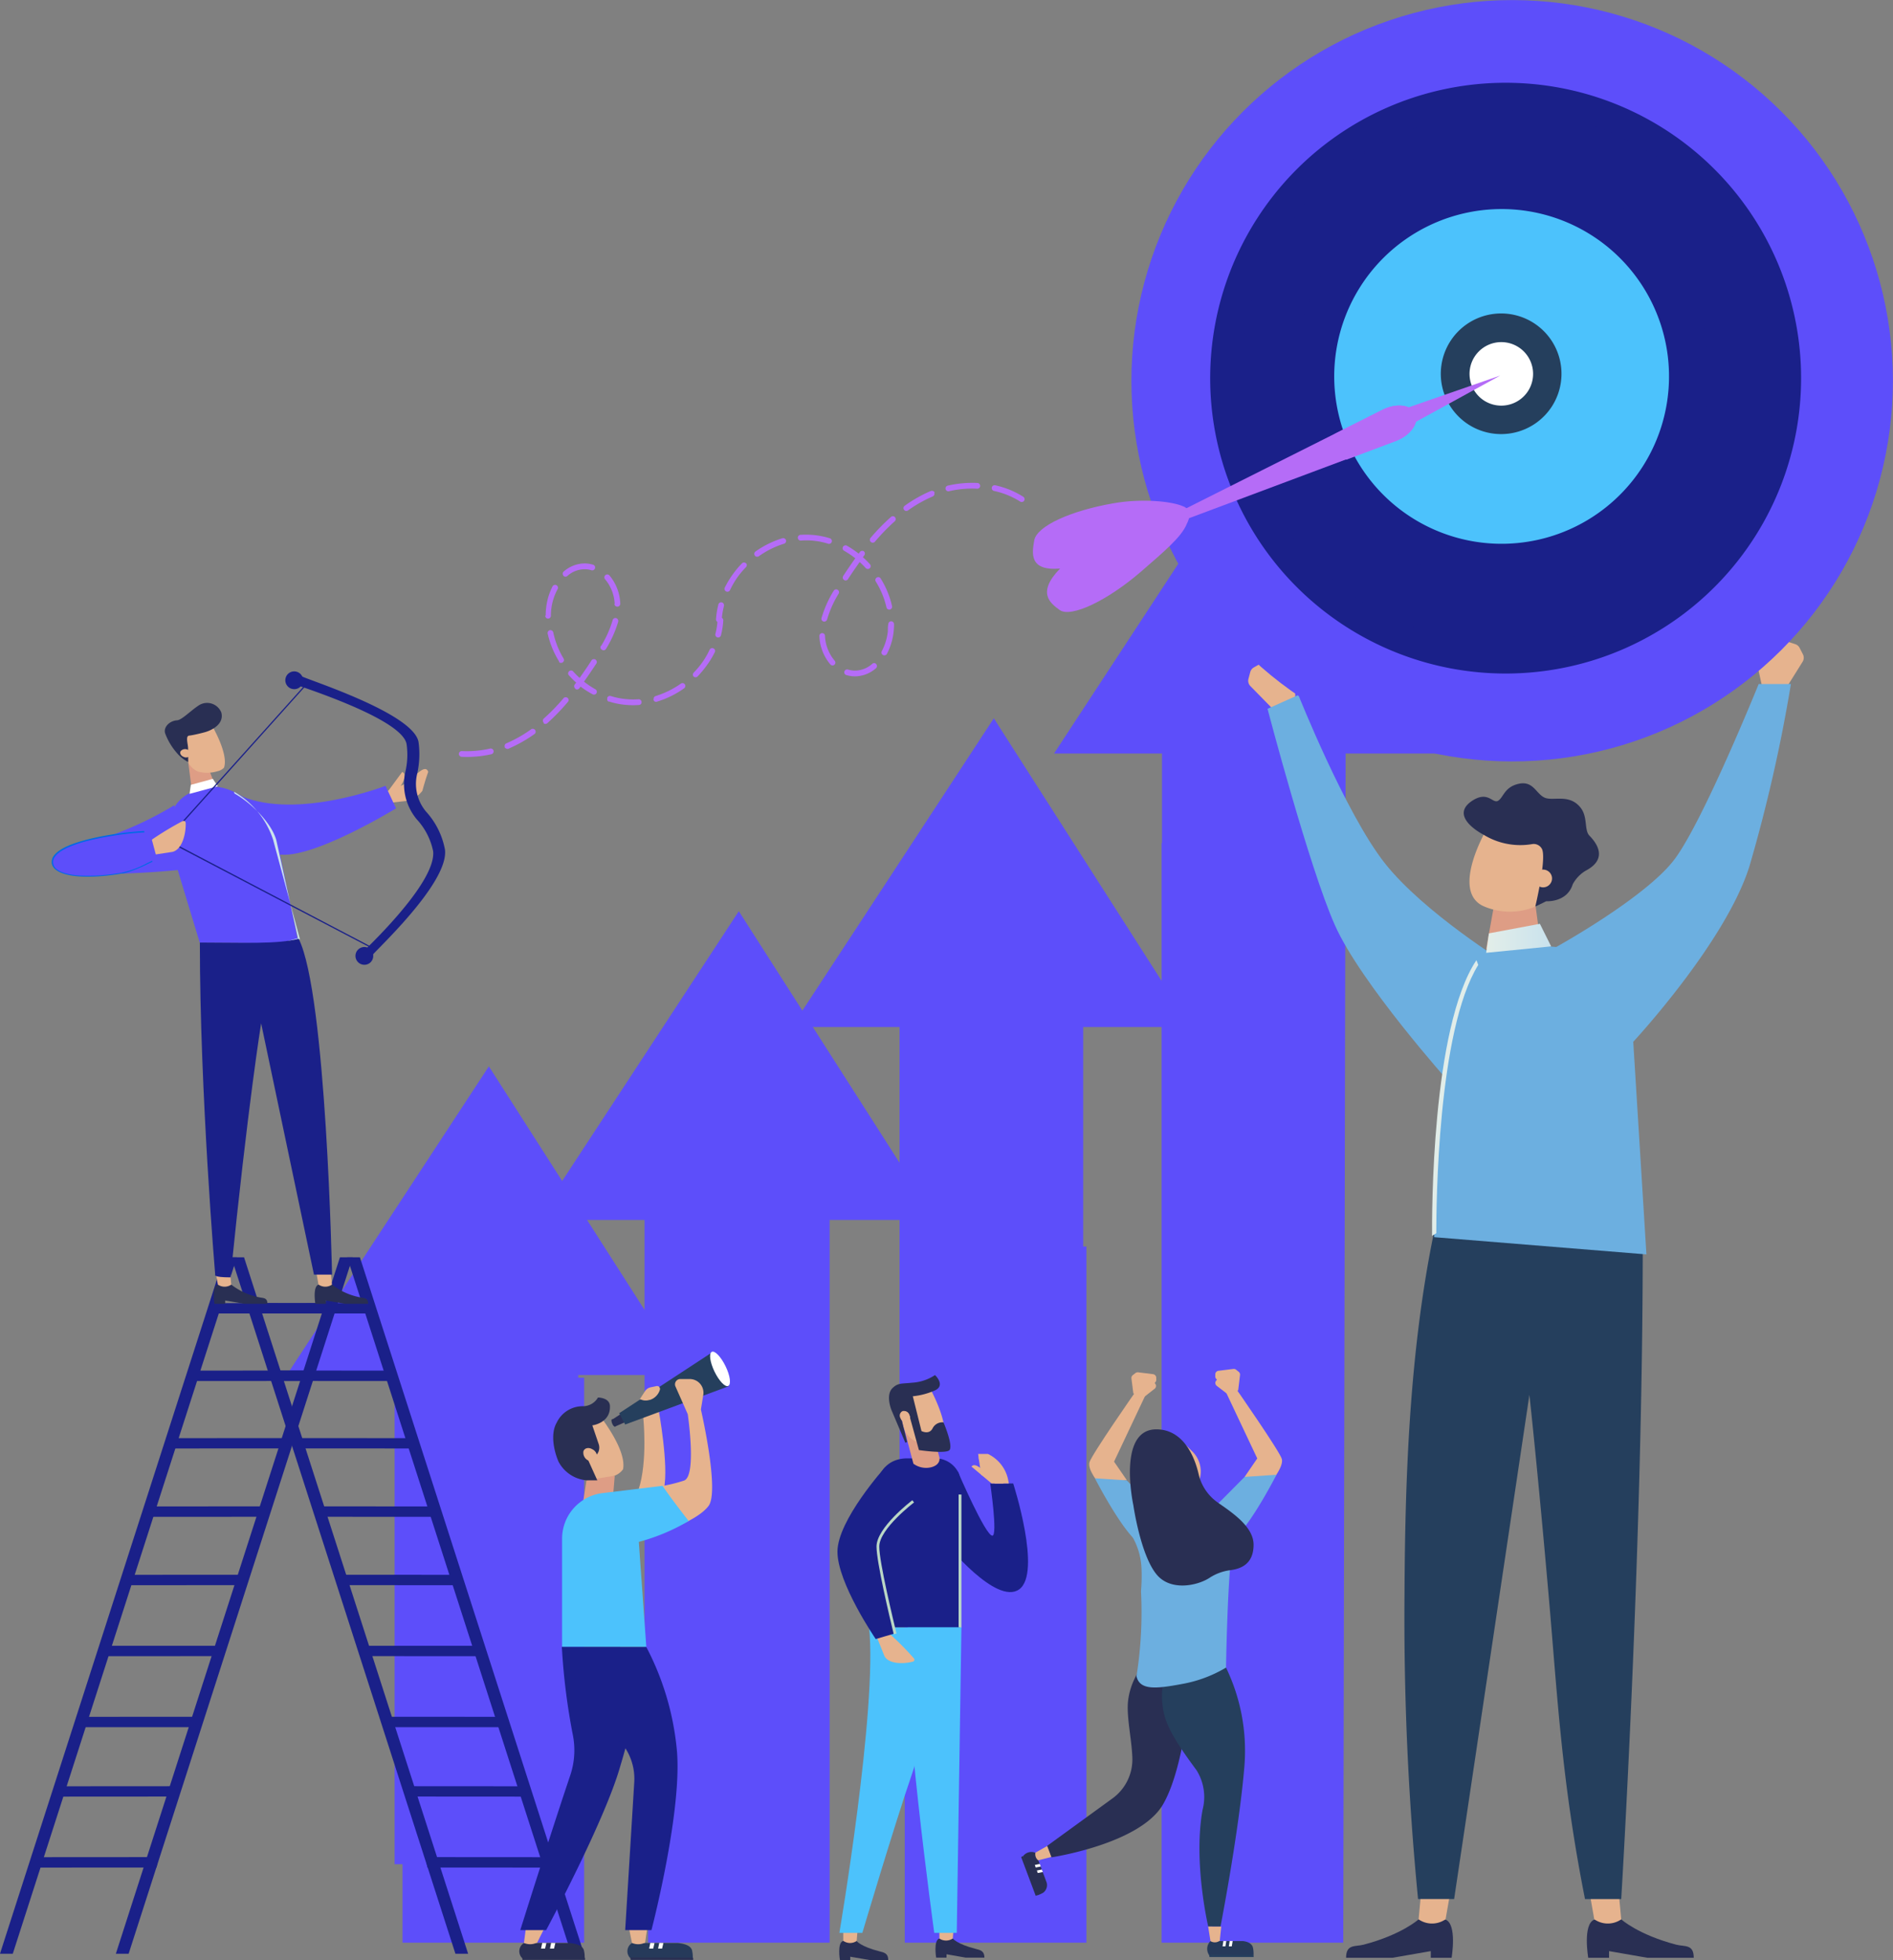 <svg xmlns="http://www.w3.org/2000/svg" xmlns:xlink="http://www.w3.org/1999/xlink" viewBox="0 0 247.2 256"><rect x="0" y="0" width="247.2" height="256" fill="#808080" stroke="none"/><defs><style>.cls-1{fill:#5d4efa;}.cls-2{fill:#292f53;}.cls-3{fill:#e6b38e;}.cls-4{fill:#253f5d;}.cls-5{fill:#6cafe0;}.cls-6{fill:url(#Áåçûìÿííûé_ãðàäèåíò_8);}.cls-7{fill:#de9d85;}.cls-8{fill:url(#Áåçûìÿííûé_ãðàäèåíò_8-2);}.cls-9{fill:#1a2089;}.cls-10{fill:#4cc2fc;}.cls-11{fill:#fff;}.cls-12{fill:#b56cf7;}.cls-13{fill:url(#Áåçûìÿííûé_ãðàäèåíò_8-3);}.cls-14{fill:#006ae6;}.cls-15{fill:#263a5a;}.cls-16{fill:#bad7c6;}</style><linearGradient id="Áåçûìÿííûé_ãðàäèåíò_8" x1="-470.29" y1="196.32" x2="-429.33" y2="196.32" gradientTransform="matrix(1, 0.1, -0.1, 1, 675.17, -6.17)" gradientUnits="userSpaceOnUse"><stop offset="0" stop-color="#e3eee9"/><stop offset="1" stop-color="#c9e2ed"/></linearGradient><linearGradient id="Áåçûìÿííûé_ãðàäèåíò_8-2" x1="194.07" y1="122.56" x2="202.56" y2="122.56" gradientTransform="matrix(1, 0, 0, 1, 0, 0)" xlink:href="#Áåçûìÿííûé_ãðàäèåíò_8"/><linearGradient id="Áåçûìÿííûé_ãðàäèåíò_8-3" x1="0.99" y1="113.38" x2="39.13" y2="113.38" gradientTransform="matrix(1, 0, 0, 1, 0, 0)" xlink:href="#Áåçûìÿííûé_ãðàäèåíò_8"/></defs><title>strategizing</title><g id="Layer_2" data-name="Layer 2"><g id="Layer_1-2" data-name="Layer 1"><polygon class="cls-1" points="155.54 134.14 129.78 93.82 103.38 134.14 117.47 134.14 117.47 198.03 141.45 198.03 141.45 134.14 155.54 134.14"/><polygon class="cls-1" points="89.61 179.6 63.84 139.28 37.44 179.6 51.53 179.6 51.53 243.49 75.51 243.49 75.51 179.6 89.61 179.6"/><rect class="cls-1" x="52.56" y="179.94" width="23.72" height="73.8"/><rect class="cls-1" x="84.62" y="143.04" width="23.72" height="110.7"/><rect class="cls-1" x="118.15" y="162.81" width="23.72" height="90.93"/><polygon class="cls-1" points="164.04 58.1 137.64 98.42 151.74 98.42 151.74 110.1 151.69 110.1 151.69 253.74 175.41 253.74 175.72 98.42 189.81 98.42 164.04 58.1"/><path class="cls-2" d="M185.25,250.69s-2.19,2-7.19,3.31c-1.1.28-2.28-.1-2.28,1.71h6.06l5-.87v.87h2.72s.76-4.45-.83-5Z"/><path class="cls-3" d="M185.55,247.5l-.3,3.19h0a3.07,3.07,0,0,0,3.33.11l.19-.11.56-3.19Z"/><path class="cls-2" d="M211.71,250.69s2.19,2,7.19,3.31c1.09.28,2.28-.1,2.28,1.71h-6.06l-5-.87v.87h-2.72s-.76-4.45.83-5Z"/><path class="cls-3" d="M211.41,247.5l.3,3.19h0a3.07,3.07,0,0,1-3.33.11l-.19-.11-.56-3.19Z"/><path class="cls-4" d="M187.25,161c-3.27,15.83-3.77,32.87-3.84,47.17a378.36,378.36,0,0,0,1.77,39.87h4.71l9.83-65.85s1.08,9.8,2.53,26.4c1.14,13,1.67,24,4.73,39.45h4.73s2.81-45.85,2.81-85.35C203.45,162.71,192.94,161,187.25,161Z"/><path class="cls-3" d="M166.18,92.57l-2.88-2.94a1,1,0,0,1-.26-1l.22-.83a1,1,0,0,1,.48-.63l3.49-2a1,1,0,0,1,1.28.17l.35.37a1,1,0,0,1,.28.72v5.1Z"/><path class="cls-5" d="M165.52,92.58s5.41,20.62,8.79,28.24,15,20.6,15,20.6l7.5-15.5s-10.89-6.71-16-13.21-11.26-21.94-11.26-21.94Z"/><path class="cls-3" d="M233.23,89.9l2.18-3.49a1,1,0,0,0,0-1l-.39-.76a1,1,0,0,0-.6-.52l-3.86-1.26a1,1,0,0,0-1.2.45l-.27.43a1,1,0,0,0-.12.77l1.1,5Z"/><path class="cls-5" d="M195.6,123.05c-8.78,4.64-8.31,38.54-8.31,38.54L215,163.84l-1.72-27.77s12-12.9,15.16-22.88a202.9,202.9,0,0,0,5.43-23.85l-4.21,0s-7.24,17.92-11,22.91-15.44,11.44-15.44,11.44Z"/><path class="cls-6" d="M187.56,161.08c0-3.66.16-26.48,5.48-35.05l-.24-.62c-5.89,8.84-5.81,33.43-5.79,36Z"/><path class="cls-7" d="M201.16,123.09l-.64-4.8-5.44.08-1,5.53.1.12A15.4,15.4,0,0,1,201.16,123.09Z"/><path class="cls-3" d="M204.37,109.43l-2.13,7.23a1.17,1.17,0,0,0-1.37,1.19,1.62,1.62,0,0,0-.25.51,8.64,8.64,0,0,1-6.89,0c-4.42-2,.53-10.29.53-10.29Z"/><path class="cls-2" d="M205.38,115.49a4.64,4.64,0,0,1,1.66-1.75c3.17-1.64,1.23-3.86.52-4.59s-.19-2.44-1.16-3.66c-1.48-1.87-3.59-.81-4.7-1.31s-1.47-2.22-3.36-1.81-2,1.79-2.71,2.22-1.3-1.36-3.38,0c-3.17,2.09,1.49,4.44,1.49,4.44a9.17,9.17,0,0,0,6.34,1.22,1.21,1.21,0,0,1,1.3.68c.57,1.37-.89,7.48-.89,7.48l1.43-.7S204.63,117.91,205.38,115.49Z"/><path class="cls-3" d="M202.45,115.42a1.16,1.16,0,1,1-.26-1.62A1.15,1.15,0,0,1,202.45,115.42Z"/><polygon class="cls-8" points="194.43 121.91 194.07 124.45 202.56 123.61 201.09 120.66 194.43 121.91"/><circle class="cls-1" cx="197.47" cy="49.73" r="49.72" transform="translate(22.67 154.2) rotate(-45)"/><path class="cls-9" d="M164.05,28.71A38.58,38.58,0,1,1,176,82,38.57,38.57,0,0,1,164.05,28.71Z"/><path class="cls-9" d="M226.25,68a34.84,34.84,0,1,0-48.08,10.8A34.84,34.84,0,0,0,226.25,68ZM173.38,34.58a27,27,0,1,1,8.39,37.31A27,27,0,0,1,173.38,34.58Z"/><path class="cls-10" d="M214.56,60.86a21.86,21.86,0,1,0-30.17,6.77A21.86,21.86,0,0,0,214.56,60.86ZM181.39,39.92a17,17,0,1,1,5.26,23.41A17,17,0,0,1,181.39,39.92Z"/><path class="cls-10" d="M184.86,67.1a21.21,21.21,0,1,1,29.27-6.57A21.2,21.2,0,0,1,184.86,67.1Z"/><path class="cls-4" d="M191.83,55.49A7.88,7.88,0,1,1,202.71,53,7.89,7.89,0,0,1,191.83,55.49Z"/><path class="cls-11" d="M193.83,52.34a4.15,4.15,0,1,1,5.73-1.29A4.16,4.16,0,0,1,193.83,52.34Z"/><path class="cls-12" d="M135.05,70.61c-.27,1.6-.72,4,3.38,3.65-3.08,3.17-1.28,4.52-.06,5.41,1.45,1.06,6.21-1.19,10.62-5,2.77-2.42,5.32-4.5,6-6.27.84-1.59-.21-2.19-.4-2.23-1.55-.73-5.57-1.08-9.22-.43C139.92,66.69,135.37,68.68,135.05,70.61Z"/><polygon class="cls-12" points="195.91 49.05 182.71 53.63 183.67 55.77 195.91 49.05"/><path class="cls-12" d="M180.54,53.52,143.74,72l38.52-14.42c1.92-.71,3.11-2.38,2.56-3.58h0C184.29,52.86,182.33,52.62,180.54,53.52Z"/><path class="cls-12" d="M174.28,56.68l1.51,3.37,6.47-2.43c1.92-.71,3.11-2.38,2.56-3.58s-2.49-1.42-4.28-.52Z"/><polygon class="cls-9" points="74.6 255.18 45.34 164.22 47 164.22 76.26 255.18 74.6 255.18"/><polygon class="cls-9" points="59.47 255.18 30.21 164.22 31.87 164.22 61.13 255.18 59.47 255.18"/><polygon class="cls-9" points="54.58 187.84 54.58 189.19 38.91 189.18 38.64 187.83 54.58 187.84"/><polygon class="cls-9" points="51.34 179.02 51.34 180.38 35.67 180.37 35.4 179.01 51.34 179.02"/><polygon class="cls-9" points="48.66 170.21 48.66 171.56 32.99 171.56 32.72 170.2 48.66 170.21"/><polygon class="cls-9" points="57.44 196.76 57.44 198.12 41.76 198.11 41.49 196.75 57.44 196.76"/><polygon class="cls-9" points="60.12 205.69 60.12 207.05 44.44 207.04 44.17 205.68 60.12 205.69"/><polygon class="cls-9" points="62.89 214.96 63.52 216.32 47.85 216.31 47.58 214.96 62.89 214.96"/><polygon class="cls-9" points="65.83 224.24 66.46 225.59 50.79 225.59 50.52 224.23 65.83 224.24"/><polygon class="cls-9" points="68.58 233.31 69.22 234.66 53.54 234.65 53.27 233.3 68.58 233.31"/><polygon class="cls-9" points="70.86 242.57 71.5 243.93 55.82 243.92 55.55 242.56 70.86 242.57"/><polygon class="cls-9" points="1.67 255.18 30.93 164.22 29.26 164.22 0 255.18 1.67 255.18"/><polygon class="cls-9" points="16.8 255.18 46.05 164.22 44.39 164.22 15.13 255.18 16.8 255.18"/><polygon class="cls-9" points="21.68 187.84 21.68 189.19 37.35 189.18 37.62 187.83 21.68 187.84"/><polygon class="cls-9" points="24.92 179.02 24.92 180.38 40.6 180.37 40.86 179.01 24.92 179.02"/><polygon class="cls-9" points="27.6 170.21 27.6 171.56 43.28 171.56 43.54 170.2 27.6 170.21"/><polygon class="cls-9" points="18.82 196.76 18.82 198.12 34.5 198.11 34.77 196.75 18.82 196.76"/><polygon class="cls-9" points="16.14 205.69 16.14 207.05 31.82 207.04 32.09 205.68 16.14 205.69"/><polygon class="cls-9" points="13.37 214.96 12.74 216.32 28.41 216.31 28.68 214.96 13.37 214.96"/><polygon class="cls-9" points="10.43 224.24 9.8 225.59 25.48 225.59 25.74 224.23 10.43 224.24"/><polygon class="cls-9" points="7.68 233.31 7.05 234.66 22.72 234.65 22.99 233.3 7.68 233.31"/><polygon class="cls-9" points="5.4 242.57 4.77 243.93 20.44 243.92 20.71 242.56 5.4 242.57"/><path class="cls-1" d="M22.76,105.17A45.59,45.59,0,0,1,10,110.48a2.66,2.66,0,0,0,.24,3.63A106.44,106.44,0,0,0,24,113.56Z"/><path class="cls-2" d="M43.35,167.79a8.69,8.69,0,0,0,3.58,1.64c.55.14,1.14,0,1.14.86h-3l-2.51-.43v.43H41.18s-.38-2.22.41-2.5Z"/><path class="cls-3" d="M43.2,166.19l.15,1.6h0a1.54,1.54,0,0,1-1.66.05l-.1-.05-.28-1.6Z"/><path class="cls-2" d="M30.2,167.79a8.69,8.69,0,0,0,3.58,1.64c.55.14,1.14,0,1.14.86h-3l-2.51-.43v.43H28s-.37-2.22.42-2.5Z"/><path class="cls-3" d="M30.05,166.19l.15,1.6h0a1.54,1.54,0,0,1-1.66.05l-.09-.05-.28-1.6Z"/><path class="cls-3" d="M51.46,102.85a3.27,3.27,0,0,0,1.75-.73c.89-.61,2.32-2.45,2.71-1.3-.41,1.11-.76,2.47-.76,2.47A3.54,3.54,0,0,1,53,104.62l-2.37.27-.94-.85.22-.44A5.58,5.58,0,0,0,51.46,102.85Z"/><path class="cls-3" d="M52.06,103l.18,0c-.07.14-.13.28-.19.42l-1.25,1.13c-.19-.29-.46-.69-.49-.72l2.21-3s.49.12.26.89A3.57,3.57,0,0,1,52.06,103Z"/><polygon class="cls-7" points="27.27 100.45 28.39 103.38 25.2 104.38 24.58 99.54 27.27 100.45"/><path class="cls-3" d="M28.41,100.73a1.63,1.63,0,0,0,.84-.46c.66-1.86-1.72-5.77-1.72-5.77l-1.93-.26-1.82,2,.64,2.87a2.39,2.39,0,0,0,1.52,1.69h0A4.61,4.61,0,0,0,28.41,100.73Z"/><path class="cls-2" d="M24.56,97.72c0-.51-.37-1.59.14-1.64s1.6-.32,2-.43c1-.26,2.6-1.11,2.2-2.59a2,2,0,0,0-3-.89c-1,.66-2.17,1.87-2.77,1.91-1,.07-1.8.89-1.57,1.69a8.33,8.33,0,0,0,1.7,2.76,4.83,4.83,0,0,0,1.32,1h0Z"/><path class="cls-3" d="M23.6,98.1a.77.77,0,0,1,.93-.17c.35.16.5.5.33.75a.75.75,0,0,1-.92.16C23.59,98.68,23.44,98.35,23.6,98.1Z"/><path class="cls-1" d="M31.54,104c7.35,3.08,18.8-1.36,18.8-1.36l1.38,2.94S38,114,35.14,111,24.18,100.9,31.54,104Z"/><path class="cls-1" d="M26.54,102.94l.33-.08c3.59-.84,8.34,3.32,9.31,6.88L39,123.26l-12.92-.15-3.59-11.84c-.88-3.27-.53-6.44,2.57-7.82A10.37,10.37,0,0,1,26.54,102.94Z"/><path class="cls-13" d="M30.56,103.41l.06.23c2.3,1.3,4.88,3.93,5.47,6.12l2.82,12.79-2.95.8,1.21-.15,2-.53-3.51-13A11.26,11.26,0,0,0,30.56,103.41Z"/><path class="cls-9" d="M39,122.61c3.63,7.19,4.36,43.87,4.36,43.87H41L34.1,133.66s-1.71,10.47-4,33.18c-2.37,0-2-.36-2-.36s-2-23.7-2-43.37C31.61,123.11,36.28,123.35,39,122.61Z"/><polygon class="cls-11" points="27.79 101.73 24.92 102.51 24.75 103.69 28.44 102.69 27.79 101.73"/><polygon class="cls-9" points="48.71 123.95 21.6 109.75 21.68 109.67 39.86 89.42 39.97 89.53 21.87 109.7 48.78 123.81 48.71 123.95"/><path class="cls-9" d="M37.94,88.64a.79.79,0,0,1,1.41-.34c.22.3,14.75,4.81,15.31,8.66a11.68,11.68,0,0,1-.21,4.22A5.63,5.63,0,0,0,55.63,106a10.06,10.06,0,0,1,2.48,5c.5,4.42-9.44,13.48-9.46,13.75a.79.79,0,0,1-.85.72.77.77,0,0,1-.71-.84c0-.07,9.94-9.19,9.47-13.46A8.71,8.71,0,0,0,54.41,107a7.24,7.24,0,0,1-1.49-6.12,9.89,9.89,0,0,0,.18-3.65c-.49-3.47-15-7.89-15-8A.8.8,0,0,1,37.94,88.64Z"/><path class="cls-9" d="M38.25,90a1.16,1.16,0,1,1,1.32-1A1.15,1.15,0,0,1,38.25,90Z"/><path class="cls-9" d="M47.41,126a1.16,1.16,0,1,1,1.32-1A1.15,1.15,0,0,1,47.41,126Z"/><path class="cls-3" d="M19.38,111.74l3.13-.47c1.26-.29,1.78-2.33,1.74-3.77a.28.28,0,0,0-.43-.24,40.74,40.74,0,0,0-4.18,2.54Z"/><path class="cls-1" d="M19.55,108.64a31.72,31.72,0,0,0-5.17.5c-4.79.8-7.85,2.06-7.52,3.7s4.21,2,9,1.23a21.26,21.26,0,0,0,4.66-1.83Z"/><path class="cls-14" d="M19.87,112.43l-.62.29A13,13,0,0,1,15.84,114c-4.94.81-8.59.34-8.89-1.17a1.14,1.14,0,0,1,.21-.91c.52-.75,1.85-1.42,3.92-2a33.87,33.87,0,0,1,3.32-.7,38.38,38.38,0,0,1,4.47-.5l-.05-.18a40,40,0,0,0-4.45.5c-2.81.47-6.37,1.32-7.36,2.76a1.35,1.35,0,0,0-.24,1c.33,1.63,4,2.15,9.1,1.3.24,0,.47-.09.71-.15a17,17,0,0,0,2.75-1.12l.59-.28Z"/><path class="cls-3" d="M148.33,181.65c.43.23.86.44,1.31.64h-.09l-4.07,8.62,1.66,2.41-3.62.46S142,192,142.27,191s6-9.21,6-9.21Z"/><path class="cls-5" d="M157.83,203.08c-3.09-.5-8.92-1.89-9.65-2-2.21-2.17-5.2-8-5.2-8l4.16.28,7.19,7.25a45,45,0,0,1,4,2.61Z"/><path class="cls-3" d="M148,182l-.25-1.95a.48.48,0,0,1,.19-.45l.32-.25a.51.51,0,0,1,.37-.11l1.92.24a.49.49,0,0,1,.44.43l0,.24a.47.47,0,0,1-.1.36l-1.48,1.94Z"/><path class="cls-3" d="M149.41,182.46l1.37-1.07a.47.47,0,0,0,0-.74l-.59-.48c-.16-.12-1.17.28-1.17.28s.08.79,1,.33a.8.8,0,0,0,.23.31,2.13,2.13,0,0,0-1.86,1Z"/><path class="cls-3" d="M161.33,181.24c-.42.23-.86.44-1.3.63l.08,0,4.07,8.62-1.65,2.41,3.61.46s1.51-1.83,1.25-2.8-6-9.21-6-9.21Z"/><path class="cls-5" d="M151.83,202.67c3.1-.5,8.92-1.89,9.65-2,2.21-2.17,5.21-8.05,5.21-8.05l-4.16.28-7.19,7.25a45.55,45.55,0,0,0-4,2.6Z"/><path class="cls-3" d="M161.69,181.6l.24-2a.47.47,0,0,0-.19-.44l-.32-.26a.51.51,0,0,0-.36-.1l-1.93.24a.47.47,0,0,0-.43.43l0,.24a.47.47,0,0,0,.1.36l1.48,1.94Z"/><path class="cls-3" d="M160.25,182.05,158.88,181a.48.48,0,0,1,0-.74l.59-.48c.16-.13,1.17.28,1.17.28s-.08.79-1,.33c0,.13-.22.3-.22.3a2.14,2.14,0,0,1,1.85,1.05Z"/><path class="cls-2" d="M135.22,242l1.41,3.75a1.23,1.23,0,0,1-.4,1.46,4.73,4.73,0,0,1-.74.34c-.26-.05-1.89-5.11-1.89-5.11v0A1.35,1.35,0,0,1,135.22,242Z"/><polygon class="cls-2" points="135.49 247.52 133.6 242.41 133.35 242.55 135.25 247.62 135.49 247.52"/><polygon class="cls-11" points="135.78 243.45 135.91 243.79 135.25 243.92 135.13 243.59 135.78 243.45"/><polygon class="cls-11" points="136.05 244.18 136.18 244.51 135.52 244.64 135.4 244.31 136.05 244.18"/><path class="cls-3" d="M136.79,241.09l-1.57.88h0a1,1,0,0,0,.34,1l.06,0,1.73-.44Z"/><path class="cls-2" d="M149.32,217.45a9.11,9.11,0,0,0-2,4.63c-.26,2,.47,5.07.55,7.52a6.29,6.29,0,0,1-2.7,5.37l-8.42,6.12.56,1.5s11.53-1.73,14.55-6.89,3.75-16.85,3.75-16.85Z"/><path class="cls-4" d="M152.53,218.42s-1.34,1.61-.54,5.35c.51,2.39,2.76,5.39,4.27,7.46a6.58,6.58,0,0,1,.78,5.15c-1.24,6.87.74,15.25.74,15.25h1.6s2.4-12.28,3.12-20.92a25,25,0,0,0-2.76-13.62Z"/><path class="cls-5" d="M149,207.82a23,23,0,0,0,.07-2.88,9.1,9.1,0,0,0-1.4-4.56,5.55,5.55,0,0,1,.94-.94,32.05,32.05,0,0,1,5.42-2.17,10.94,10.94,0,0,0,2.37,2.81,10,10,0,0,0,4.42,2.1c0,.53-.06,1.13-.12,1.83-.45,4.78-.6,13.8-.6,13.8a17,17,0,0,1-5.69,2.13c-3.45.65-5.57.86-6-1A53.54,53.54,0,0,0,149,207.82Z"/><path class="cls-3" d="M153.59,187.49l2.12,2.1a3.65,3.65,0,0,1,1,3.42l-.25,1.12Z"/><path class="cls-2" d="M151,186.69c-5.16,0-3,9.91-3,9.91s.92,6.43,3,9c1.78,2.24,5.28,1.56,6.94.49a6.45,6.45,0,0,1,2.68-1c1.41-.17,3.08-.79,3.08-3.33,0-2.38-2.85-4.23-4.73-5.55a6.23,6.23,0,0,1-2.43-3.6C156,190.19,154.49,186.69,151,186.69Z"/><path class="cls-15" d="M158.07,253.53h4.27c.56.08,1.2.29,1.3.95a4.34,4.34,0,0,1,.06.87c-.15.23-5.81,0-5.81,0l0,0A1.43,1.43,0,0,1,158.07,253.53Z"/><polygon class="cls-4" points="163.7 255.34 157.89 255.31 157.94 255.61 163.71 255.61 163.7 255.34"/><polygon class="cls-11" points="159.76 253.52 160.14 253.52 160.02 254.22 159.65 254.22 159.76 253.52"/><polygon class="cls-11" points="160.58 253.52 160.97 253.52 160.85 254.22 160.47 254.22 160.58 253.52"/><path class="cls-3" d="M157.77,251.63l.3,1.9h0a1.07,1.07,0,0,0,1.14,0l.07,0,.2-1.89Z"/><path class="cls-12" d="M93.56,83.19a.38.38,0,0,0,.59-.21,10.61,10.61,0,0,0,.3-1.93.37.37,0,0,0-.35-.4.39.39,0,0,0-.4.35,9.35,9.35,0,0,1-.28,1.8A.37.37,0,0,0,93.56,83.19Z"/><path class="cls-12" d="M59.92,98.46a.38.38,0,0,1,.4-.36A13.36,13.36,0,0,0,64,97.77a.38.38,0,0,1,.45.28.38.38,0,0,1-.28.46,14.46,14.46,0,0,1-3.88.34.32.32,0,0,1-.2-.07A.39.39,0,0,1,59.92,98.46Zm6-.88a.37.37,0,0,1,.21-.49l.15-.07a17,17,0,0,0,3.07-1.76.38.38,0,1,1,.44.62,18.11,18.11,0,0,1-3.21,1.83l-.16.08a.37.37,0,0,1-.37-.05A.34.34,0,0,1,65.89,97.58ZM71,94.39a.38.38,0,0,1,0-.53,25.79,25.79,0,0,0,2.61-2.69.39.39,0,0,1,.53,0,.37.37,0,0,1,0,.53,28.38,28.38,0,0,1-2.68,2.77.38.38,0,0,1-.47,0Zm4.13-4.45a.38.38,0,0,1-.08-.53l.19-.25c-.32-.29-.62-.59-.91-.91a.38.38,0,1,1,.56-.5c.25.27.52.54.8.79.49-.68,1-1.42,1.52-2.23a.38.38,0,1,1,.63.41c-.55.84-1.07,1.6-1.58,2.31a11.47,11.47,0,0,0,1.49,1,.37.37,0,0,1-.37.65,11.51,11.51,0,0,1-1.56-1l-.17.22a.37.37,0,0,1-.52.08Zm4.16,1.22a.38.38,0,0,1,.47-.25,9.55,9.55,0,0,0,2.22.42,9.36,9.36,0,0,0,1.4,0,.38.38,0,0,1,.4.35.36.36,0,0,1-.34.4,9.53,9.53,0,0,1-1.51,0,9.88,9.88,0,0,1-2.39-.45l-.11,0A.38.38,0,0,1,79.33,91.16ZM73,86.38a11.82,11.82,0,0,1-1.48-3.62.38.38,0,0,1,.28-.45.39.39,0,0,1,.45.29A11,11,0,0,0,73.59,86a.37.37,0,0,1-.12.52.38.38,0,0,1-.42,0A.32.32,0,0,1,73,86.38Zm12.37,5a.38.38,0,0,1,.25-.47,11.59,11.59,0,0,0,3.29-1.62.37.37,0,0,1,.43.61,12.16,12.16,0,0,1-3.5,1.73.38.38,0,0,1-.33,0A.48.48,0,0,1,85.32,91.38Zm-14.11-11a8.6,8.6,0,0,1,.06-1,8.08,8.08,0,0,1,.85-2.82.38.38,0,0,1,.67.35A7.18,7.18,0,0,0,72,79.48a7.42,7.42,0,0,0-.06.94.38.38,0,0,1-.38.38.37.37,0,0,1-.22-.08A.38.38,0,0,1,71.21,80.42Zm7.23,4A13.61,13.61,0,0,0,80,81a.38.38,0,0,1,.46-.27.4.4,0,0,1,.27.47,14.7,14.7,0,0,1-1.59,3.55.36.36,0,0,1-.51.13l0,0A.37.37,0,0,1,78.44,84.39Zm12.1,4a.38.38,0,0,1,0-.53,12,12,0,0,0,1.08-1.28,11.15,11.15,0,0,0,1-1.71.37.37,0,0,1,.5-.17.36.36,0,0,1,.17.5A12.07,12.07,0,0,1,92.23,87a13.67,13.67,0,0,1-1.15,1.37.39.39,0,0,1-.5,0Zm-17-13.18a.38.38,0,0,1,0-.53,4.21,4.21,0,0,1,2.82-1.08,4,4,0,0,1,1.08.18.38.38,0,0,1-.23.72,2.83,2.83,0,0,0-.87-.14,3.38,3.38,0,0,0-2.31.89.38.38,0,0,1-.47,0A.17.17,0,0,1,73.55,75.2Zm6.68,3.68A5.39,5.39,0,0,0,79,75.64a.38.38,0,0,1,.57-.5A6.08,6.08,0,0,1,81,78.85a.38.38,0,0,1-.36.39.4.4,0,0,1-.24-.07A.36.36,0,0,1,80.23,78.88Z"/><path class="cls-12" d="M94.39,78.74a.26.26,0,0,0-.13-.06.37.37,0,0,0-.45.27,10.77,10.77,0,0,0-.31,1.93.38.38,0,0,0,.36.4.37.37,0,0,0,.39-.35,10,10,0,0,1,.29-1.79A.4.4,0,0,0,94.39,78.74Z"/><path class="cls-12" d="M133.74,65.4a.38.38,0,0,1-.52.11,10.59,10.59,0,0,0-3.38-1.38.38.38,0,1,1,.16-.74,11.46,11.46,0,0,1,3.62,1.49h0A.38.38,0,0,1,133.74,65.4ZM128,63.48a.38.38,0,0,1-.4.35,13.32,13.32,0,0,0-3.67.33.37.37,0,0,1-.17-.73,14.47,14.47,0,0,1,3.88-.35.48.48,0,0,1,.2.07A.42.42,0,0,1,128,63.48Zm-6,.87a.37.37,0,0,1-.2.49l-.15.07a17,17,0,0,0-3.08,1.76.37.37,0,0,1-.43-.61,17.83,17.83,0,0,1,3.2-1.84l.17-.07a.4.4,0,0,1,.37,0A.33.33,0,0,1,122.06,64.35Zm-5.14,3.19a.38.38,0,0,1,0,.53,26.81,26.81,0,0,0-2.61,2.69.38.38,0,0,1-.58-.49,27.22,27.22,0,0,1,2.69-2.76.36.36,0,0,1,.47,0ZM112.79,72a.37.37,0,0,1,.08.52l-.19.26a11,11,0,0,1,.91.9.37.37,0,0,1,0,.53.38.38,0,0,1-.53,0,10.06,10.06,0,0,0-.8-.8c-.49.69-1,1.42-1.52,2.23a.36.36,0,0,1-.52.11.38.38,0,0,1-.11-.52c.55-.84,1.07-1.6,1.58-2.31a12.12,12.12,0,0,0-1.49-1,.38.38,0,0,1,.37-.66,12.52,12.52,0,0,1,1.56,1.05l.17-.22a.38.38,0,0,1,.52-.08Zm-4.17-1.23a.38.38,0,0,1-.47.25,9.38,9.38,0,0,0-3.61-.41.38.38,0,0,1-.06-.75,10.88,10.88,0,0,1,1.51,0,10.49,10.49,0,0,1,2.39.45.24.24,0,0,1,.11.06A.38.38,0,0,1,108.62,70.77ZM115,75.55a11.7,11.7,0,0,1,1.49,3.62.37.37,0,1,1-.73.16,11,11,0,0,0-1.4-3.38.38.38,0,0,1,.55-.5A.43.43,0,0,1,115,75.55Zm-12.36-5a.38.38,0,0,1-.26.47,11.3,11.3,0,0,0-3.28,1.63.38.38,0,1,1-.44-.62,12.47,12.47,0,0,1,3.51-1.73.39.39,0,0,1,.33.06A.4.4,0,0,1,102.64,70.55Zm14.11,11a8.72,8.72,0,0,1-.06,1,8,8,0,0,1-.85,2.81.38.38,0,1,1-.67-.35,7.18,7.18,0,0,0,.77-2.55c0-.3,0-.62.06-.94a.37.37,0,0,1,.37-.37.32.32,0,0,1,.22.07A.37.37,0,0,1,116.75,81.52Zm-7.24-4a13.7,13.7,0,0,0-1.5,3.36.39.39,0,0,1-.47.27.37.37,0,0,1-.26-.46,14.58,14.58,0,0,1,1.59-3.56.37.37,0,0,1,.51-.13l0,0A.37.37,0,0,1,109.51,77.55Zm-12.1-4a.37.37,0,0,1,0,.53,11.8,11.8,0,0,0-1.08,1.28,11.24,11.24,0,0,0-1,1.72.38.38,0,1,1-.68-.34,12.65,12.65,0,0,1,1.11-1.82,12.52,12.52,0,0,1,1.15-1.36.37.37,0,0,1,.49,0Zm17,13.18a.38.38,0,0,1,0,.53,4.18,4.18,0,0,1-2.82,1.08,4,4,0,0,1-1.08-.17.37.37,0,0,1-.24-.48.38.38,0,0,1,.47-.24,3.16,3.16,0,0,0,.86.14,3.42,3.42,0,0,0,2.32-.9.36.36,0,0,1,.46,0Zm-6.68-3.67A5.41,5.41,0,0,0,109,86.3a.37.37,0,1,1-.56.49A6.08,6.08,0,0,1,107,83.08a.38.38,0,0,1,.36-.39.41.41,0,0,1,.24.08A.35.35,0,0,1,107.73,83.06Z"/><polygon class="cls-1" points="122.24 159.34 96.48 119.01 70.08 159.34 84.17 159.34 84.17 223.22 108.15 223.22 108.15 159.34 122.24 159.34"/><path class="cls-15" d="M82.53,253.78h6c.8.09,1.7.31,1.85,1a3.82,3.82,0,0,1,.09.92c-.21.25-8.22,0-8.22,0l0,0A1.27,1.27,0,0,1,82.53,253.78Z"/><polygon class="cls-2" points="90.51 255.7 82.29 255.67 82.36 255.99 90.52 255.99 90.51 255.7"/><polygon class="cls-11" points="84.92 253.77 85.47 253.78 85.3 254.51 84.77 254.51 84.92 253.77"/><polygon class="cls-11" points="86.09 253.77 86.63 253.78 86.46 254.51 85.94 254.51 86.09 253.77"/><path class="cls-3" d="M82.12,251.77l.41,2h0a2,2,0,0,0,1.62,0l.09,0,.29-2Z"/><path class="cls-2" d="M68.42,253.78h6c.8.09,1.69.31,1.84,1a3.82,3.82,0,0,1,.09.92c-.21.25-8.22,0-8.22,0l0,0A1.27,1.27,0,0,1,68.42,253.78Z"/><polygon class="cls-2" points="76.39 255.7 68.17 255.67 68.24 255.99 76.4 255.99 76.39 255.7"/><polygon class="cls-11" points="70.81 253.77 71.35 253.78 71.18 254.51 70.65 254.51 70.81 253.77"/><polygon class="cls-11" points="71.97 253.77 72.52 253.78 72.35 254.51 71.82 254.51 71.97 253.77"/><path class="cls-3" d="M68.68,251.77l-.26,2h0a2,2,0,0,0,1.61,0l.1,0,1-2Z"/><path class="cls-3" d="M77.69,184.1l-5,3.25,1.53,3.93a1.19,1.19,0,0,0,.08.16h.43a3.84,3.84,0,0,1,3.17,1.92,6.64,6.64,0,0,0,2.35-.61,2.43,2.43,0,0,0,1.11-.84C81.92,189.11,77.69,184.1,77.69,184.1Z"/><path class="cls-3" d="M84,185.12s.61,5.78-.62,9.45c.57.5,2.66,2.74,3.32-.17S86,184.1,86,184.1Z"/><polygon class="cls-2" points="81.03 184.71 79.86 185.47 80.28 186.34 81.54 185.79 81.03 184.71"/><path class="cls-2" d="M80.34,185.76c.12.27.13.52,0,.57s-.29-.13-.4-.4-.13-.52,0-.57S80.23,185.5,80.34,185.76Z"/><path class="cls-4" d="M95.16,180.45v0a11.85,11.85,0,0,0-1.13-2,9.77,9.77,0,0,1-1.09-1.78l-12.08,7.91.78,1.48,13.52-5A2.62,2.62,0,0,1,95.16,180.45Z"/><polygon class="cls-7" points="76.59 193.35 76.16 196.06 80 196.06 80.28 192.74 76.59 193.35"/><path class="cls-3" d="M86.53,200.09s4.54-1.45,6-3.4-1-12.59-1-12.59l.31-1.91a1.79,1.79,0,0,0-1.75-2.07H88.86a.69.69,0,0,0-.64,1l1.59,3.59s1.2,8.06-.48,8.67a19.25,19.25,0,0,1-4.26.89Z"/><path class="cls-2" d="M78,193.35l-1.17-2.59.76-.48a1.42,1.42,0,0,0,.59-1.67l-.83-2.44s2.37-.29,2.3-2.49c0-1.14-1.56-1.15-1.56-1.15a2.28,2.28,0,0,1-1.92,1.14,3.76,3.76,0,0,0-3.48,2.16c-.78,1.35-.44,3.47.24,5.07a4.59,4.59,0,0,0,3.67,2.45Z"/><path class="cls-9" d="M73.37,215.12a84.68,84.68,0,0,0,1.44,11.51,10.26,10.26,0,0,1-.36,5.3c-2.71,8.06-6.51,20.17-6.51,20.17h3.38S79,237.78,81,230.68a94.17,94.17,0,0,0,2.31-9.36l-2.35-6.2Z"/><path class="cls-3" d="M76.19,189.55a1.13,1.13,0,0,0,.63,1.21c.49.26,1,.14,1.14-.27a1.11,1.11,0,0,0-.63-1.21C76.84,189,76.33,189.14,76.19,189.55Z"/><path class="cls-10" d="M84.4,215.12h-11V201a6,6,0,0,1,5.45-6l7.67-.93s.9,1.38,3.41,4.59a25.84,25.84,0,0,1-6.51,2.73Z"/><path class="cls-9" d="M73.37,215.12s1.56,5.64,7.31,12a7.37,7.37,0,0,1,2.14,5.74L81.64,252.1h3.43s4.18-16,3.28-23.9a36.16,36.16,0,0,0-3.95-13.08Z"/><path class="cls-11" d="M93.3,179.14c.6,1.23,1.4,2.08,1.8,1.88s.25-1.34-.35-2.57-1.4-2.08-1.8-1.88S92.71,177.91,93.3,179.14Z"/><path class="cls-3" d="M83.54,182.77l.1,0a1.56,1.56,0,0,0,1.16.08l.06,0a2,2,0,0,0,1.31-1.32h0a.38.38,0,0,0-.44-.49l-.76.16a1.16,1.16,0,0,0-.73.49Z"/><path class="cls-2" d="M124.42,253.19s.53.73,3,1.36c.54.14,1.13.23,1.13,1.14h-2.45l-2.5-.44v.44h-1.35s-.38-2.22.41-2.5Z"/><path class="cls-3" d="M124.55,251.6l-.13,1.59h0a1.56,1.56,0,0,1-1.66.06l-.09-.06V251.6Z"/><path class="cls-2" d="M111.85,253.51s.53.73,3,1.36c.55.14,1.14.23,1.14,1.13h-2.45l-2.51-.43V256h-1.35s-.38-2.21.41-2.49Z"/><path class="cls-3" d="M112,251.92l-.13,1.59h0a1.52,1.52,0,0,1-1.65.05l-.1-.05v-1.59Z"/><path class="cls-10" d="M125.55,212.55l-.61,39.91H122s-4.43-32.22-3.48-39.91S125.55,212.55,125.55,212.55Z"/><path class="cls-10" d="M122.47,212.54s-1,12.26-3.34,19.05-6.52,20.87-6.52,20.87h-3s5-29.43,3.88-39.92h9Z"/><path class="cls-9" d="M125.09,192.22s3.59,8.36,4.5,8.36c.72,0-.28-6.82-.28-6.82h3s3.78,11.69.78,13.83-9.6-6.05-9.6-6.05Z"/><path class="cls-3" d="M114.41,213.6l1.08,2.69c.52,1.05,2.45,1.08,3.72.74a.26.26,0,0,0,.13-.43,36.54,36.54,0,0,0-3.15-3.18Z"/><path class="cls-9" d="M122.13,190.48a3.36,3.36,0,0,1,2.88,1.6,2.24,2.24,0,0,1,.35,1.14v19.32h-11V194.48s.22-4,4.15-4Z"/><polygon class="cls-16" points="125.18 212.55 125.18 195.2 125.55 195.21 125.55 212.55 125.18 212.55"/><path class="cls-7" d="M118.11,186.78l1.17,4.4a2.8,2.8,0,0,0,2.33.46c1.32-.35,1.06-1.3,1.06-1.3l-.74-2.82h-2.1Z"/><path class="cls-3" d="M122.32,188.31a1.69,1.69,0,0,0,.91-.52c.68-2.18-2-6.87-2-6.87l-4.06,1.89.76,3.42a3,3,0,0,0,1.69,2.05h0A4.77,4.77,0,0,0,122.32,188.31Z"/><path class="cls-2" d="M119.2,182.37a9.41,9.41,0,0,0,2.9-.77c1.42-.66,0-2,0-2a6,6,0,0,1-3,1c-1.37.15-1.8,0-2.52.67-1,.92-.16,2.92-.16,2.92l1.8,4.24.24-.07s-.64-2.63-.87-3.52c.14-.47.41-.54.64-.5a.69.69,0,0,1,.52.51L120,189.4s3.24.48,3.92.06-.71-3.68-.71-3.68a1.42,1.42,0,0,0-1.42.77c-.46.91-1.46.36-1.46.36Z"/><path class="cls-3" d="M131.74,193.76l-.11-.58A4.8,4.8,0,0,0,129,189.9h-1.27l.39,2.72,1.8,1.14Z"/><path class="cls-3" d="M117.86,184.31a.76.76,0,0,1,.89.51.65.65,0,0,1-.27.92.76.76,0,0,1-.89-.51A.65.65,0,0,1,117.86,184.31Z"/><path class="cls-3" d="M128.6,192.32l2.48,1.44s-1.56,0-1.59,0l-2.62-2.2s.19-.38.78-.06A3,3,0,0,1,128.6,192.32Z"/><path class="cls-9" d="M115.56,191.67s-6.2,6.89-6.2,11,5,11.41,5,11.41l2.48-.73s-2.24-9-2.24-11.4,4.61-5.91,4.61-5.91"/><path class="cls-16" d="M114.82,202c0,2.06,1.83,9.6,2.25,11.36l-.36.09c-.53-2.17-2.25-9.43-2.25-11.45,0-2.46,4.49-5.91,4.68-6.05l.22.29S114.82,199.69,114.82,202Z"/><path class="cls-3" d="M130.36,191.78A3,3,0,0,1,129,192c-.72,0-1-.89-1.17-1.37,0-.17-.08-.41.13-.52l1.16-.16Z"/></g></g></svg>